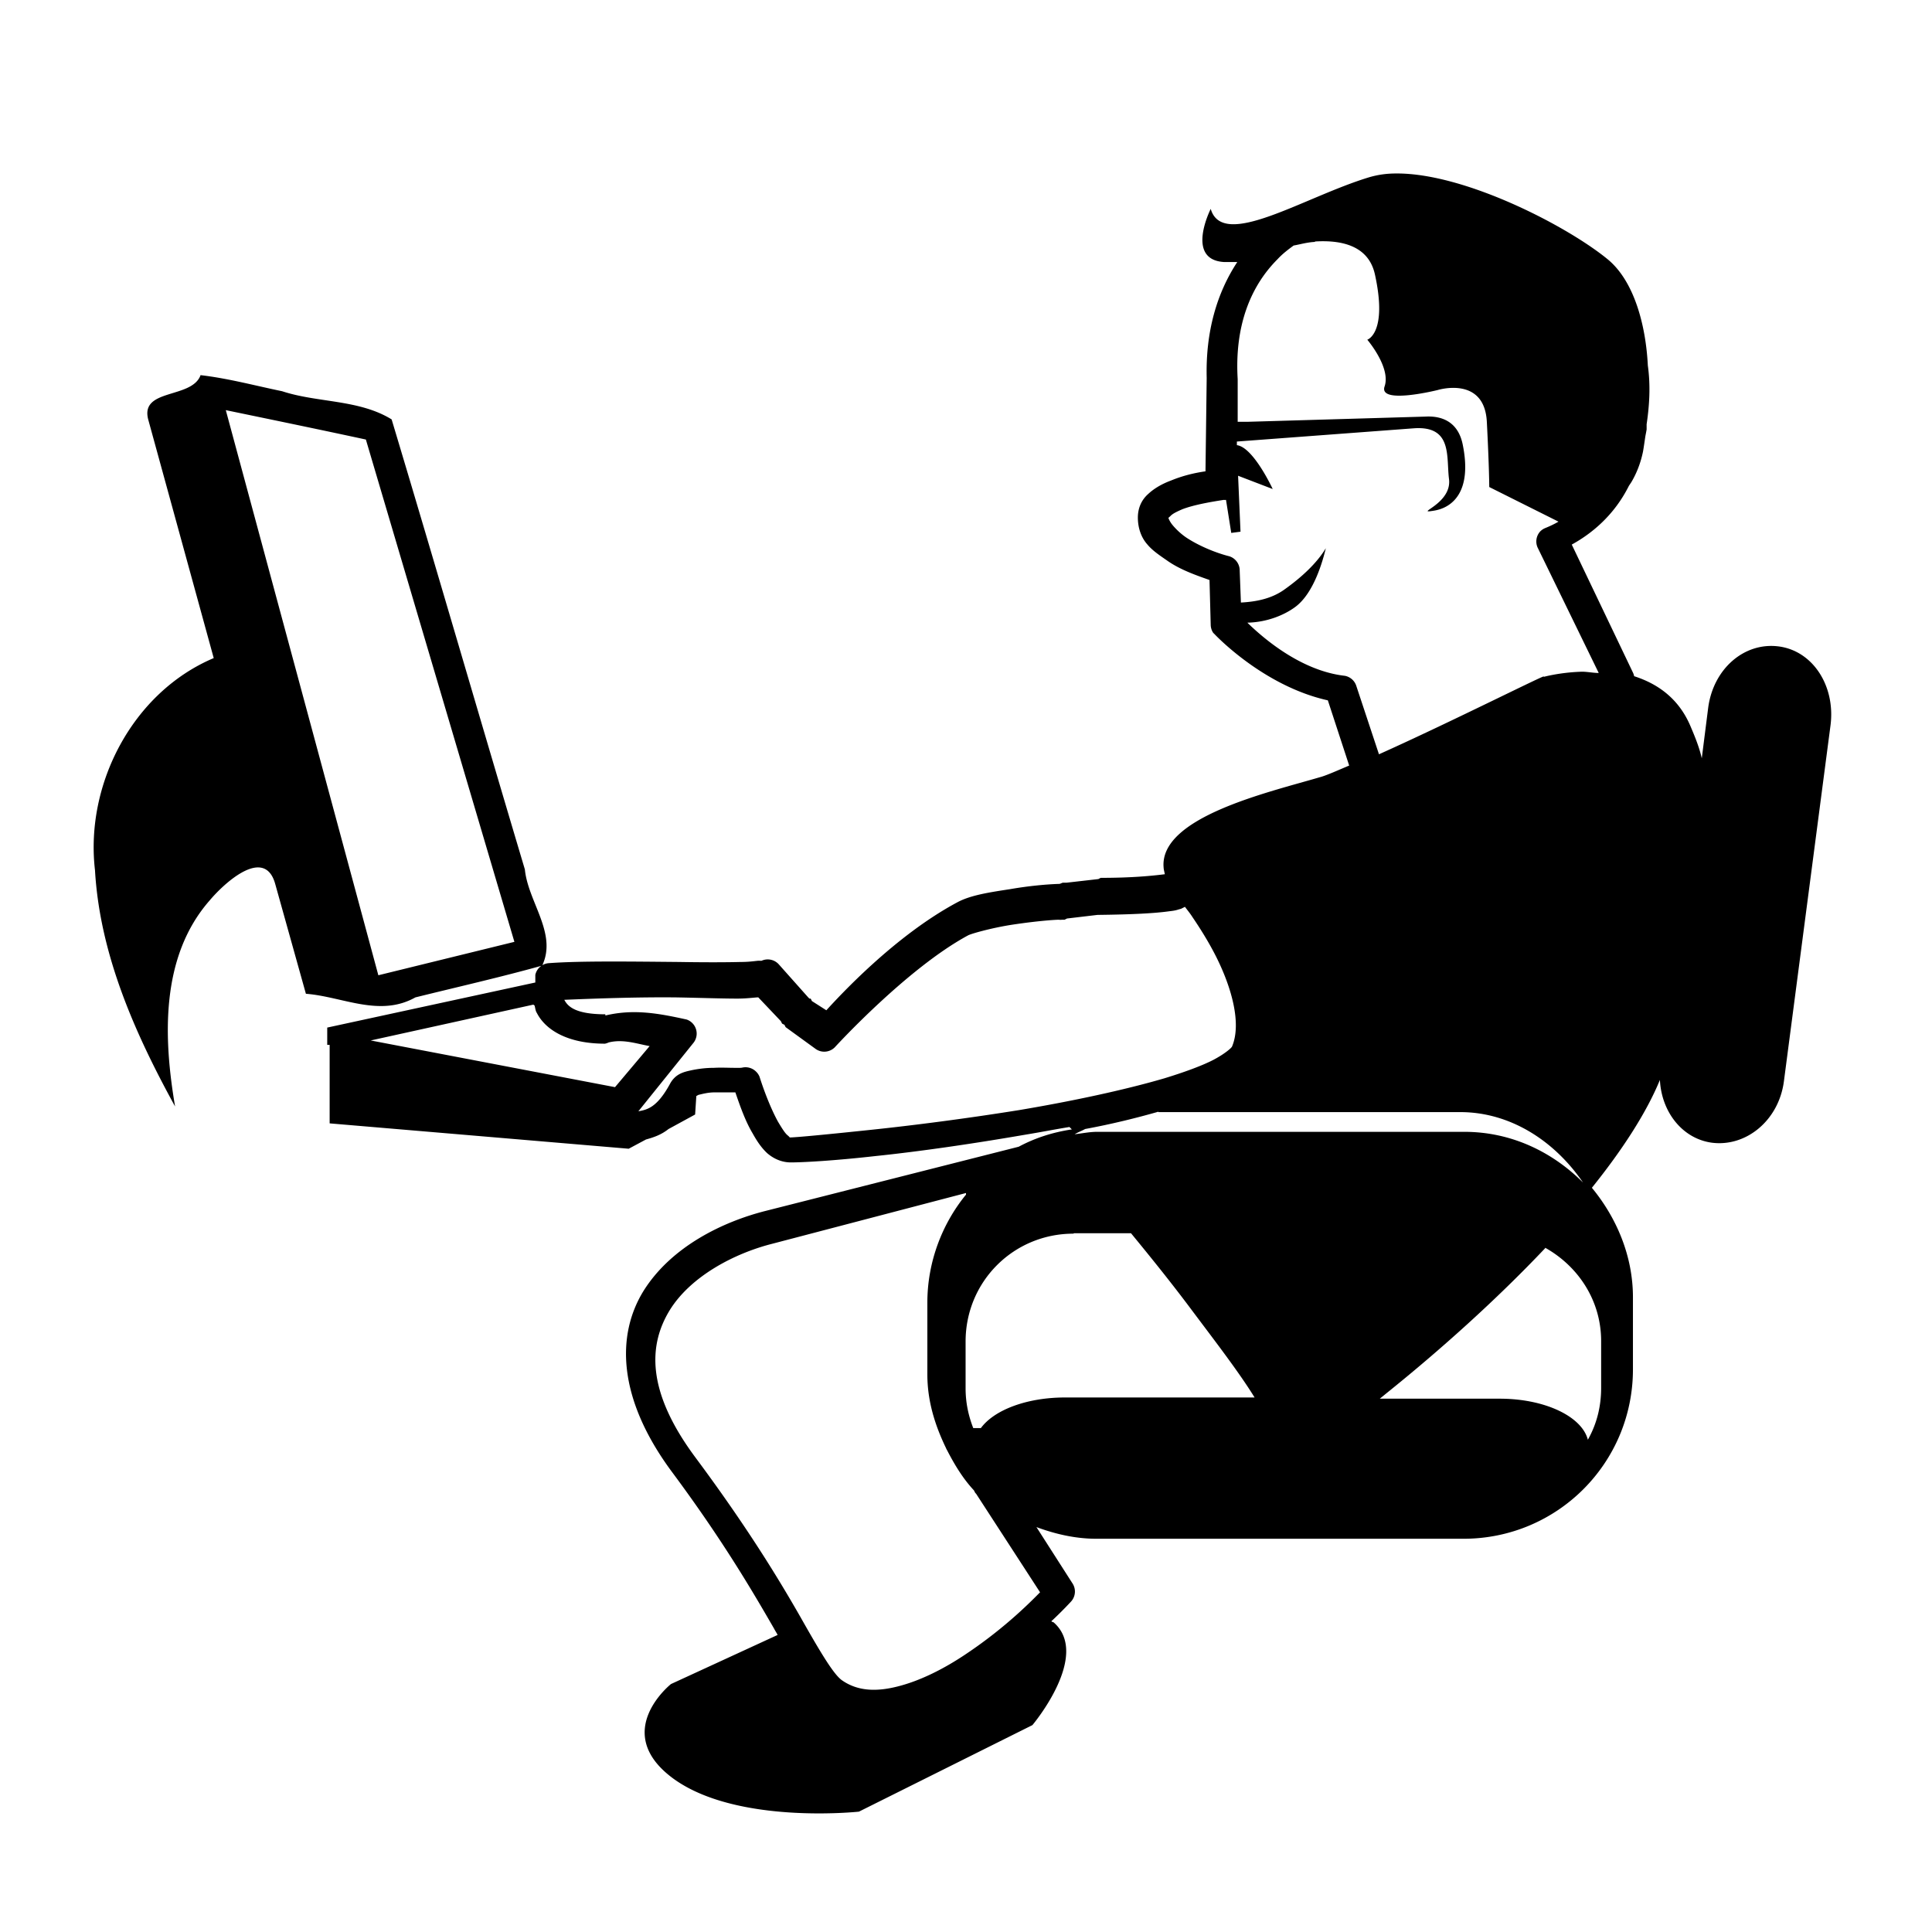 <?xml version="1.0" encoding="UTF-8" standalone="no"?>
<!-- Created with Inkscape (http://www.inkscape.org/) -->
<svg xmlns:dc="http://purl.org/dc/elements/1.1/" xmlns:cc="http://creativecommons.org/ns#" xmlns:rdf="http://www.w3.org/1999/02/22-rdf-syntax-ns#" xmlns:svg="http://www.w3.org/2000/svg" xmlns="http://www.w3.org/2000/svg" version="1.1" width="100%" height="100%" viewBox="0 0 48 48" id="svg3336">
<defs id="defs28" />
<path d="m 34.69,4.31 c -0.24,0.00 -0.45,0.03 -0.66,0.09 -1.63,0.49 -3.65,1.82 -3.95,0.79 0,0 -0.64,1.26 0.33,1.32 0.14,0.00 0.22,0.00 0.33,0 -0.50,0.76 -0.79,1.72 -0.76,2.88 l -0.03,2.32 c -0.28,0.04 -0.57,0.11 -0.86,0.23 -0.19,0.07 -0.40,0.18 -0.56,0.33 -0.16,0.14 -0.26,0.34 -0.26,0.59 0,0.25 0.08,0.49 0.23,0.66 0.14,0.17 0.33,0.29 0.53,0.43 0.31,0.21 0.68,0.34 1.02,0.46 l 0.03,1.12 a 0.37,0.37 0 0 0 0.06,0.19 0.37,0.37 0 0 0 0.03,0.03 c 0,0 1.20,1.29 2.82,1.65 l 0.53,1.62 c -0.24,0.10 -0.57,0.25 -0.73,0.29 -1.25,0.37 -4.00,0.99 -3.88,2.25 0.00,0.03 0.02,0.11 0.03,0.16 -0.32,0.04 -0.81,0.09 -1.59,0.09 a 0.37,0.37 0 0 0 -0.06,0.03 l -0.79,0.09 -0.03,0 -0.06,0 c -0.02,7.44e-4 -0.07,0.03 -0.09,0.03 -0.32,0.01 -0.76,0.05 -1.22,0.13 -0.52,0.08 -0.99,0.15 -1.32,0.33 -1.55,0.83 -2.92,2.32 -3.25,2.68 l -0.36,-0.23 a 0.37,0.37 0 0 0 -0.03,-0.06 l -0.03,0 -0.03,-0.03 -0.73,-0.82 a 0.37,0.37 0 0 0 -0.43,-0.09 c -0.00,5.31e-4 -0.02,0 -0.03,0 l -0.06,0 c -0.10,0.01 -0.23,0.03 -0.43,0.03 -0.38,0.01 -0.94,0.01 -1.52,0 -1.15,-0.01 -2.47,-0.03 -3.25,0.03 a 0.37,0.37 0 0 0 -0.33,0.29 c 0,0 0.00,0.10 0,0.19 l -5.17,1.12 0,0.43 0.06,0 0,1.95 7.43,0.63 0.43,-0.23 c 0.18,-0.05 0.37,-0.11 0.56,-0.26 l 0.66,-0.36 0.03,-0.46 c 0.01,-0.00 0.03,-0.02 0.06,-0.03 0.09,-0.02 0.23,-0.06 0.39,-0.06 l 0.49,0 c 0.01,2.12e-4 0.02,-1.06e-4 0.03,0 0.12,0.35 0.25,0.72 0.43,1.02 0.10,0.18 0.21,0.35 0.36,0.49 0.15,0.13 0.35,0.23 0.59,0.23 0.29,0 1.06,-0.04 2.12,-0.16 1.06,-0.11 2.38,-0.30 3.71,-0.53 0.37,-0.06 0.72,-0.13 1.09,-0.19 l 0.06,0.06 c -0.47,0.07 -0.91,0.21 -1.32,0.43 l -6.27,1.59 c -1.08,0.27 -2.36,0.89 -3.05,1.99 -0.68,1.10 -0.65,2.66 0.69,4.48 1.28,1.72 2.03,3.01 2.55,3.91 0.03,0.06 0.06,0.10 0.09,0.16 l -2.65,1.22 c 0,0 -1.51,1.20 0.06,2.35 1.58,1.15 4.61,0.82 4.61,0.82 l 4.31,-2.15 c 0,0 1.46,-1.73 0.53,-2.55 -0.01,-0.01 -0.04,-0.01 -0.06,-0.03 0.26,-0.24 0.49,-0.49 0.49,-0.49 a 0.37,0.37 0 0 0 0.03,-0.46 l -0.89,-1.39 c 0.46,0.17 0.96,0.29 1.49,0.29 l 9.12,0 c 2.33,0 4.21,-1.88 4.21,-4.21 l 0,-1.79 c 0,-1.03 -0.41,-1.98 -1.02,-2.72 0.74,-0.92 1.35,-1.85 1.69,-2.68 0.04,0.80 0.56,1.46 1.29,1.56 0.85,0.11 1.66,-0.55 1.79,-1.52 l 1.16,-8.86 c 0.12,-0.97 -0.44,-1.84 -1.29,-1.95 -0.85,-0.11 -1.62,0.55 -1.75,1.52 l -0.16,1.26 c -0.06,-0.27 -0.17,-0.54 -0.29,-0.82 -0.30,-0.69 -0.83,-1.04 -1.39,-1.22 a 0.37,0.37 0 0 0 -0.03,-0.09 l -1.52,-3.18 c 0.49,-0.27 1.05,-0.72 1.42,-1.46 0.02,-0.03 0.04,-0.06 0.06,-0.09 0.13,-0.22 0.23,-0.47 0.29,-0.76 0.02,-0.11 0.04,-0.26 0.06,-0.39 0.01,-0.05 0.02,-0.10 0.03,-0.16 0.00,-0.04 -0.00,-0.08 0,-0.13 0.07,-0.47 0.10,-0.96 0.03,-1.46 C 40.89,8.08 40.60,6.98 39.94,6.44 38.94,5.62 36.40,4.30 34.69,4.31 z m -2.02,1.69 c 0.64,-0.04 1.33,0.09 1.49,0.82 0.32,1.46 -0.19,1.62 -0.19,1.62 0,0 0.59,0.69 0.43,1.16 -0.16,0.46 1.32,0.09 1.32,0.09 0,0 1.16,-0.36 1.22,0.79 0.06,1.16 0.06,1.62 0.06,1.62 l 1.72,0.86 c -0.10,0.06 -0.23,0.12 -0.33,0.16 a 0.37,0.37 0 0 0 -0.13,0.09 0.37,0.37 0 0 0 -0.06,0.39 l 1.52,3.12 c -0.15,-0.00 -0.32,-0.04 -0.46,-0.03 -0.53,0.02 -0.92,0.13 -0.92,0.13 0.28,-0.18 -2.25,1.10 -4.08,1.92 l -0.56,-1.69 a 0.37,0.37 0 0 0 -0.29,-0.26 c -1.14,-0.13 -2.10,-1.01 -2.42,-1.32 0.49,-0.01 0.92,-0.19 1.19,-0.39 0.46,-0.34 0.68,-1.13 0.76,-1.46 -0.12,0.20 -0.39,0.57 -1.02,1.02 -0.33,0.24 -0.72,0.31 -1.09,0.33 l -0.03,-0.79 a 0.37,0.37 0 0 0 -0.26,-0.36 c -0.32,-0.08 -0.74,-0.25 -1.06,-0.46 -0.15,-0.10 -0.28,-0.23 -0.36,-0.33 -0.07,-0.09 -0.09,-0.16 -0.09,-0.16 0,-0.01 0.01,-0.01 0.06,-0.06 0.05,-0.05 0.15,-0.10 0.29,-0.16 0.29,-0.11 0.70,-0.18 1.02,-0.23 a 0.37,0.37 0 0 0 0.06,0 l 0.13,0.82 0.23,-0.03 -0.06,-1.39 0.86,0.33 c 0,0 -0.48,-1.04 -0.89,-1.09 l 0,-0.09 4.41,-0.33 c 0.95,-0.06 0.79,0.71 0.86,1.26 0.08,0.62 -0.88,0.87 -0.39,0.79 0.48,-0.07 0.97,-0.48 0.73,-1.65 -0.12,-0.58 -0.54,-0.71 -0.92,-0.69 l -4.44,0.13 -0.23,0 0,-1.06 C 30.67,8.08 31.08,7.10 31.74,6.44 31.86,6.31 31.99,6.21 32.14,6.10 c 0.17,-0.03 0.33,-0.08 0.53,-0.09 z M 4.98,9.33 C 4.75,9.92 3.45,9.64 3.69,10.45 l 1.62,5.90 c -2.01,0.85 -3.20,3.13 -2.95,5.27 0.12,2.09 0.99,4.05 1.99,5.87 C 4.06,25.79 3.98,23.77 5.21,22.37 5.57,21.94 6.58,21.01 6.84,21.97 l 0.76,2.72 c 0.91,0.07 1.83,0.59 2.72,0.09 1.05,-0.26 2.11,-0.50 3.15,-0.79 0.38,-0.80 -0.35,-1.58 -0.43,-2.39 C 11.93,17.88 10.85,14.15 9.73,10.42 8.92,9.92 7.89,10.01 7.01,9.72 6.33,9.58 5.67,9.40 4.98,9.32 z m 0.63,0.86 c 1.16,0.24 2.32,0.48 3.48,0.73 L 12.78,23.40 9.40,24.23 5.61,10.19 z m 23.83,12.34 c 0.05,0.07 0.12,0.15 0.19,0.26 0.17,0.25 0.40,0.61 0.59,0.99 0.38,0.76 0.63,1.65 0.39,2.22 -0.01,0.03 -0.16,0.17 -0.46,0.33 -0.29,0.15 -0.73,0.31 -1.22,0.46 -0.99,0.29 -2.30,0.57 -3.61,0.79 -1.31,0.21 -2.63,0.38 -3.68,0.49 -1.04,0.11 -1.87,0.19 -2.02,0.19 0.00,0 -0.00,-0.01 -0.06,-0.06 -0.06,-0.05 -0.14,-0.18 -0.23,-0.33 -0.16,-0.29 -0.33,-0.71 -0.46,-1.12 a 0.37,0.37 0 0 0 -0.09,-0.13 0.37,0.37 0 0 0 -0.36,-0.09 c 0.05,-0.01 0.00,0 -0.03,0 -0.04,9.56e-4 -0.09,9.56e-4 -0.16,0 -0.13,0 -0.31,-0.01 -0.49,0 -0.18,0 -0.37,0.02 -0.56,0.06 -0.18,0.04 -0.39,0.08 -0.53,0.33 -0.33,0.61 -0.58,0.65 -0.79,0.69 l 1.36,-1.69 a 0.37,0.37 0 0 0 -0.16,-0.59 C 16.38,25.18 15.75,25.06 15.04,25.23 l 0,-0.03 c -0.77,-7.44e-4 -0.94,-0.21 -1.02,-0.36 0.73,-0.03 1.77,-0.07 2.78,-0.06 0.57,0.01 1.12,0.03 1.52,0.03 0.20,0 0.36,-0.02 0.49,-0.03 0.01,-8.5e-4 0.02,9.56e-4 0.03,0 l 0.56,0.59 0.03,0.06 a 0.37,0.37 0 0 0 0.06,0.03 0.37,0.37 0 0 0 0.03,0.06 l 0.73,0.53 a 0.37,0.37 0 0 0 0.49,-0.03 c 0,0 1.79,-1.96 3.31,-2.78 0.07,-0.04 0.56,-0.18 1.06,-0.26 0.45,-0.07 0.92,-0.12 1.19,-0.13 a 0.37,0.37 0 0 0 0.09,0 0.37,0.37 0 0 0 0.03,0 l 0.03,0 0.06,-0.03 0.76,-0.09 c 0.01,-2.12e-4 0.01,1.06e-4 0.03,0 0.84,-0.01 1.40,-0.04 1.75,-0.09 0.19,-0.02 0.20,-0.04 0.29,-0.06 z m -16.16,2.45 c 0.02,0.06 0.02,0.13 0.06,0.19 0.21,0.41 0.75,0.76 1.69,0.76 a 0.37,0.37 0 0 0 0.09,-0.03 c 0.36,-0.09 0.69,0.03 1.02,0.09 l -0.86,1.02 -6.07,-1.16 4.04,-0.89 z m 15.50,2.65 7.50,0 c 1.23,0 2.33,0.70 3.05,1.75 -0.76,-0.76 -1.78,-1.26 -2.95,-1.26 l -9.12,0 c -0.19,0 -0.38,0.04 -0.56,0.06 0.08,-0.05 0.17,-0.08 0.26,-0.13 0.65,-0.12 1.26,-0.27 1.82,-0.43 z m -4.78,2.05 c -0.59,0.72 -0.96,1.67 -0.96,2.68 l 0,1.79 c 0,0.66 0.19,1.26 0.46,1.82 a 0.37,0.37 0 0 0 0.03,0.06 c 0.18,0.35 0.39,0.70 0.66,0.99 0.02,0.02 0.03,0.07 0.06,0.09 l 1.59,2.45 c -0.17,0.17 -0.82,0.85 -1.82,1.52 -0.56,0.38 -1.16,0.68 -1.72,0.82 -0.55,0.14 -1.01,0.11 -1.39,-0.16 -0.20,-0.15 -0.50,-0.64 -1.02,-1.56 -0.52,-0.91 -1.31,-2.22 -2.62,-3.98 -1.23,-1.66 -1.15,-2.80 -0.63,-3.65 0.52,-0.84 1.60,-1.41 2.55,-1.65 l 4.81,-1.26 z m 2.68,0.96 1.42,0 c 0.46,0.56 0.93,1.14 1.42,1.79 0.62,0.83 1.25,1.64 1.65,2.29 l -4.71,0 c -0.95,0 -1.76,0.31 -2.09,0.76 -0.02,-6.16e-4 -0.18,4.15e-4 -0.19,0 -0.12,-0.31 -0.19,-0.63 -0.19,-0.99 l 0,-1.16 c 0,-1.49 1.19,-2.68 2.68,-2.68 z m 11.71,0.36 c 0.82,0.46 1.39,1.31 1.39,2.32 l 0,1.16 c 0,0.47 -0.11,0.90 -0.33,1.29 -0.15,-0.58 -1.07,-1.02 -2.19,-1.02 l -2.98,0 c 0.05,-0.04 0.10,-0.08 0.16,-0.13 1.32,-1.06 2.73,-2.32 3.95,-3.61 z" />
</svg>
